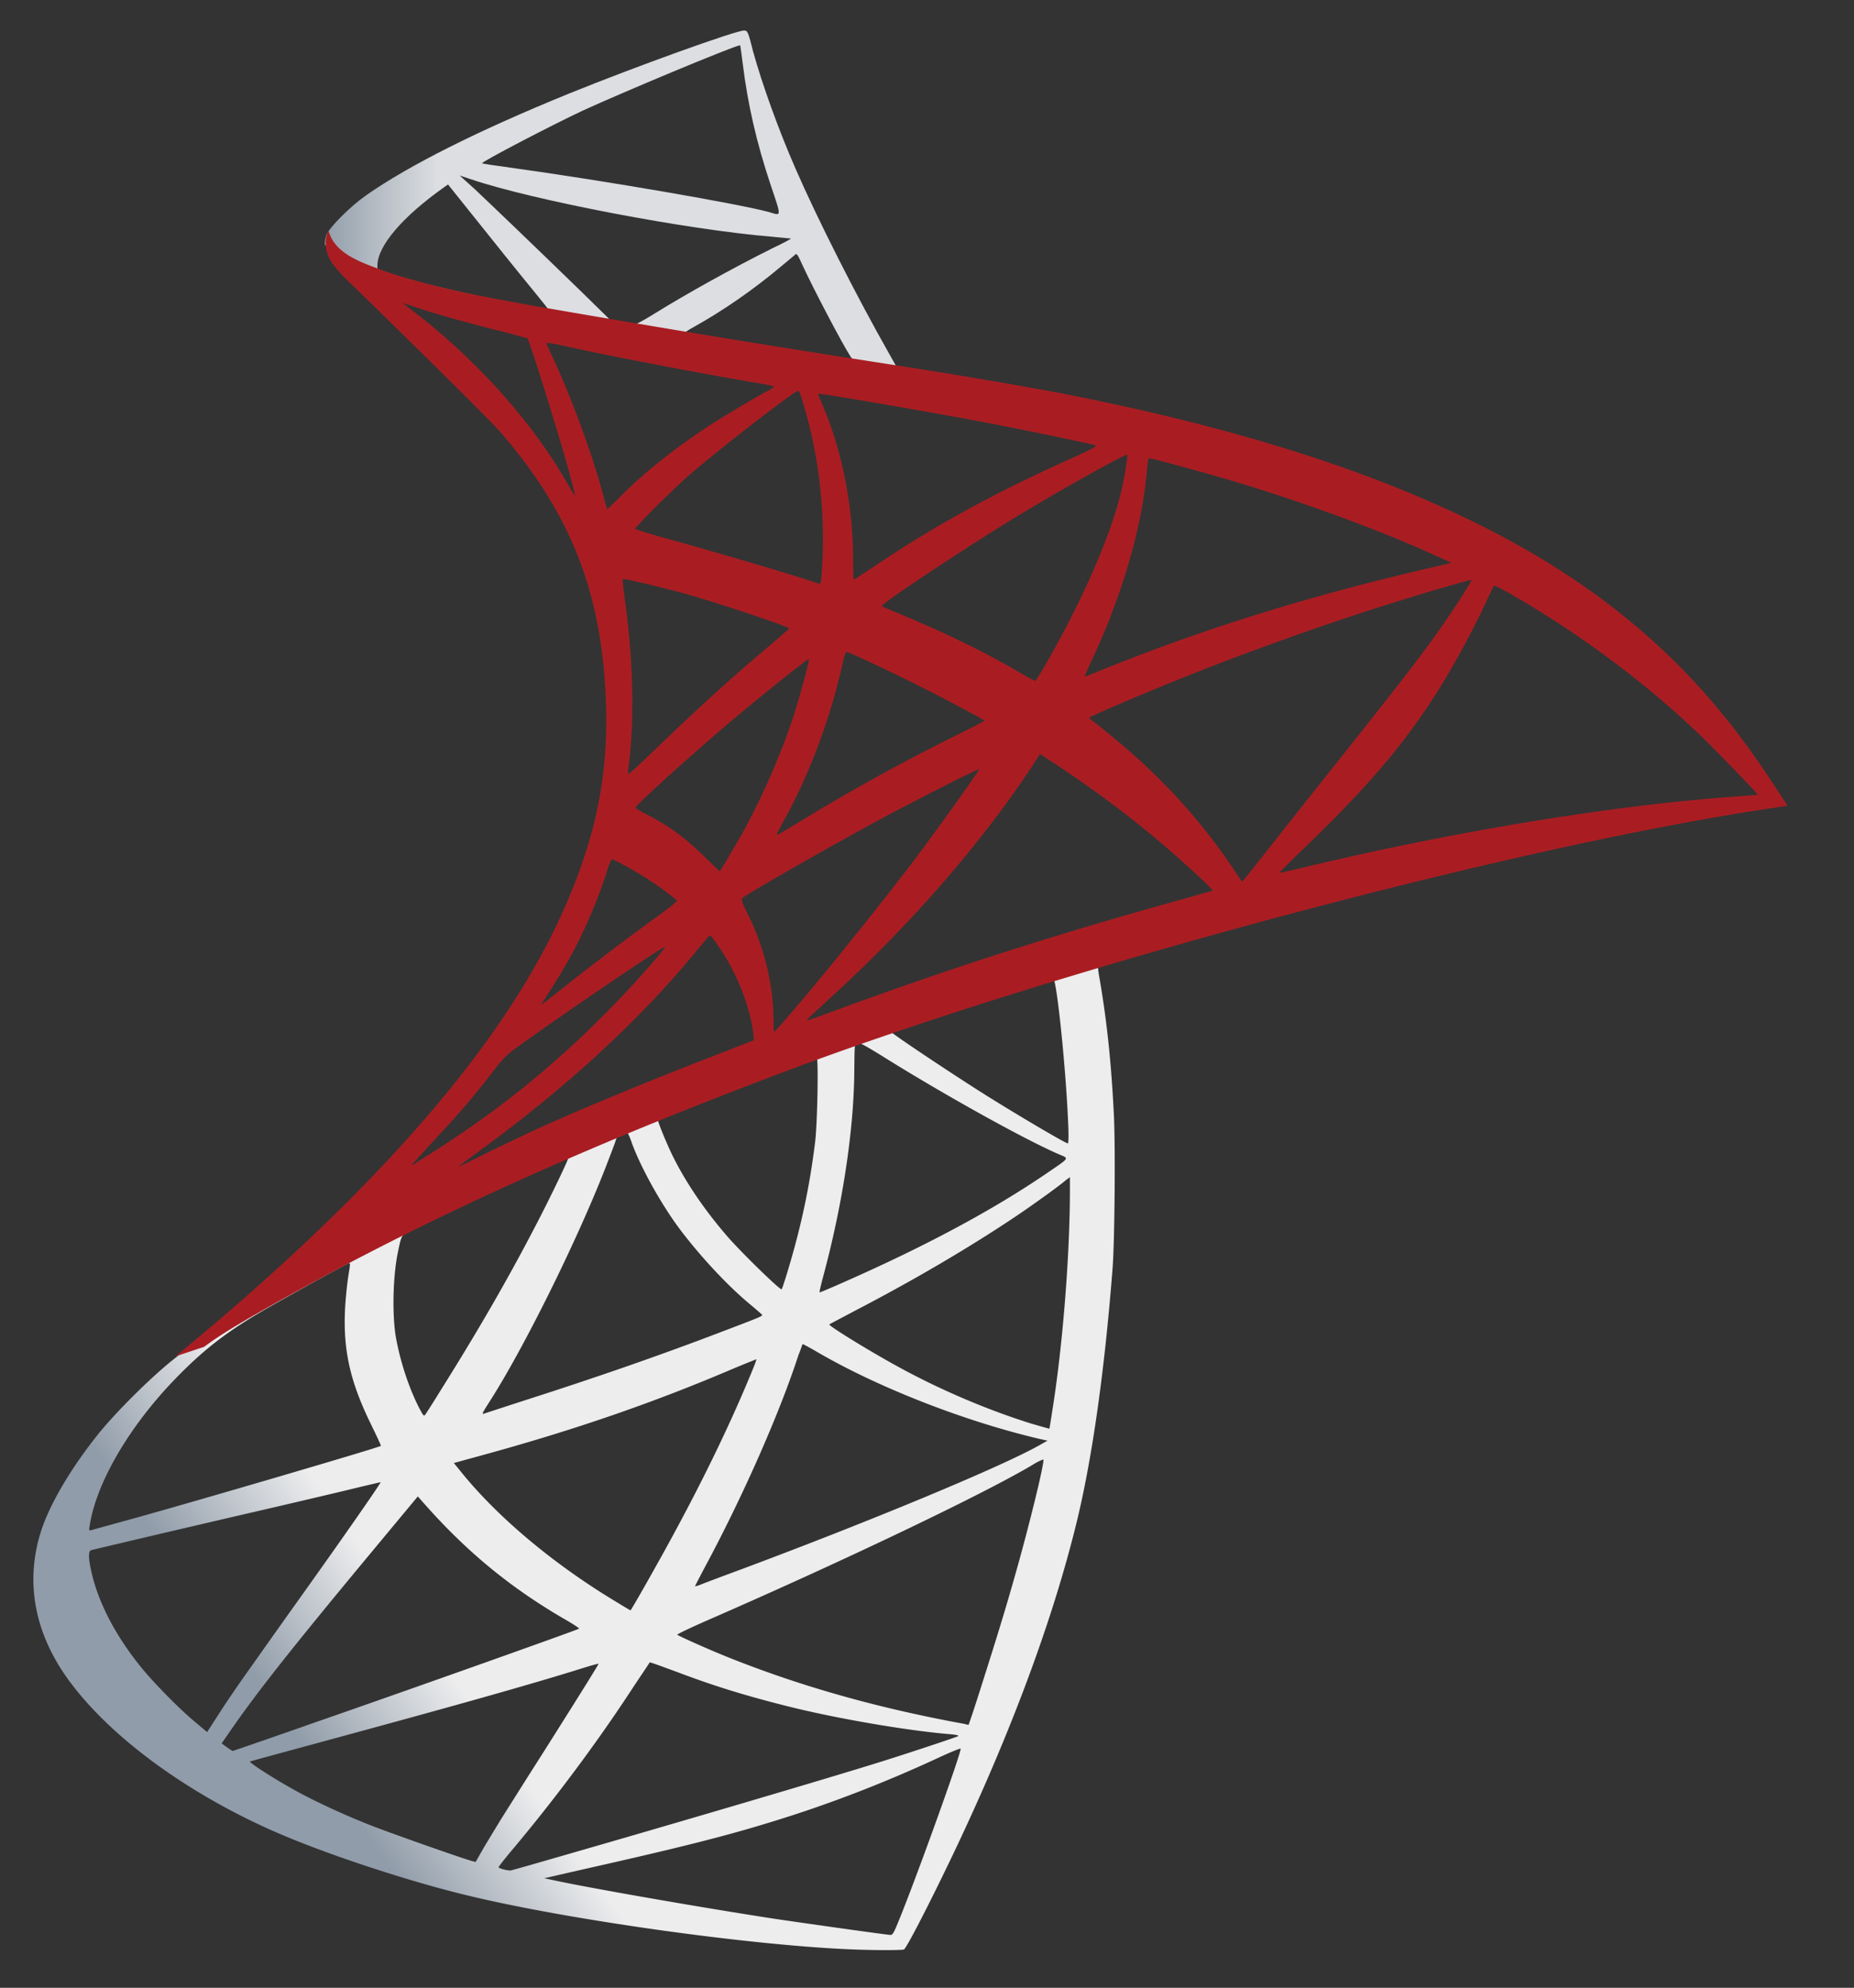 <svg width="787.201" height="844.111" xmlns="http://www.w3.org/2000/svg">
	<rect width="100%" height="100%" fill="#333333" stroke="none"/>
	<defs>
		<linearGradient y2="0.734" x2="0.383" y1="0.814" x1="0.259" id="a">
			<stop stop-color="#909ca9" offset="0"/>
			<stop stop-color="#ededee" offset="1"/>
		</linearGradient>
		<linearGradient y2="0.498" x2="0.186" y1="0.498" x1="0.002" id="b">
			<stop stop-color="#939fab" offset="0"/>
			<stop stop-color="#dcdee1" offset="1"/>
		</linearGradient>
		<radialGradient gradientUnits="userSpaceOnUse"
						gradientTransform="matrix(-.118 -.018 -.036 .237 -198.955 -1314.415)" r="898.12" cy="7277.705"
						cx="-14217.448" id="c">
			<stop stop-color="#ee352c" offset="0"/>
			<stop stop-color="#a91d22" offset="1"/>
		</radialGradient>
	</defs>
	<g>
		<title>background</title>
		<rect fill="none" id="canvas_background" height="846.111" width="789.201" y="-1" x="-1"/>
	</g>
	<g>
		<title>Layer 1</title>
		<g id="svg_1" transform="matrix(0.569,0,0,0.569,199.451,-82.735) ">
			<path id="svg_2"
				  d="m500.778,836.945l-286.9,93.683l-249.599,110.161l-69.829,18.435c-17.784,16.916 -36.431,34.049 -56.599,51.397c-22.119,19.082 -42.72,36.433 -58.553,49.008c-17.564,13.88 -43.587,39.902 -56.814,56.38c-19.735,24.721 -35.348,50.96 -42.071,71.13c-11.928,36.433 -6.07,73.297 16.916,107.346c29.492,43.369 88.261,87.606 156.785,117.749c34.916,15.4 93.683,35.132 137.92,46.19c73.512,18.651 215.771,38.819 294.054,41.857c15.828,0.65 37.082,0.65 37.947,0c1.737,-1.088 13.881,-24.289 27.979,-53.129c48.142,-98.238 82.838,-190.402 101.703,-269.119c11.276,-47.706 20.166,-111.246 26.019,-186.492c1.521,-21.036 2.169,-91.514 0.868,-115.37c-1.953,-39.033 -5.423,-70.692 -10.84,-101.703c-0.868,-4.555 -1.088,-8.676 -0.652,-8.892c0.865,-0.65 3.467,-1.517 38.815,-11.712l-7.153,-16.912l0,-0.005l0.004,0l0,-0.002zm-65.49,38.386c2.602,0 9.539,66.573 11.273,108.646c0.436,8.89 0.216,14.745 -0.216,14.745c-1.733,0 -36.649,-20.599 -61.583,-36.212c-21.687,-13.663 -62.888,-40.988 -69.393,-46.192c-2.173,-1.517 -1.957,-1.733 15.828,-7.807c30.14,-10.194 101.706,-33.18 104.091,-33.18zm-146.161,48.143c1.953,0 6.937,2.816 18.865,10.191c44.671,27.974 105.393,61.805 131.415,73.083c8.022,3.469 8.887,2.166 -9.542,14.746c-39.468,26.889 -88.697,53.344 -148.983,80.018c-10.624,4.771 -19.514,8.456 -19.73,8.456c-0.432,0 0.865,-5.418 2.598,-11.925c14.53,-54.001 22.772,-108.647 23.208,-152.452c0.216,-21.687 0.216,-21.687 2.169,-22.334c-0.436,0.217 -0.22,0.217 0,0.217zm-30.142,11.492c1.297,1.299 0.432,49.877 -1.304,63.104c-3.903,31.662 -9.975,61.153 -19.947,94.335c-2.386,8.018 -4.558,14.745 -4.987,15.177c-0.872,1.083 -30.581,-27.975 -40.339,-39.251c-16.916,-19.518 -30.141,-39.035 -39.9,-58.117c-4.988,-9.759 -12.793,-28.84 -12.144,-29.492c3.469,-2.385 117.753,-46.622 118.621,-45.756zm-141.826,55.731c0.216,0 0.432,0 0.652,0.216c0.432,0.434 1.953,3.905 3.254,7.807c6.937,18.867 22.548,46.624 35.997,64.407c14.746,19.518 34.048,40.334 50.091,53.996c5.207,4.337 9.975,8.456 10.624,9.108c1.304,1.302 1.737,1.083 -33.612,14.53c-40.981,15.613 -85.656,31.226 -136.835,47.706a6825.474,6825.474 0 0 0 -36.643,11.928c-1.955,0.652 -1.303,-0.434 4.335,-9.323c25.371,-39.686 63.97,-117.536 85.657,-172.618c3.687,-9.542 7.373,-19.082 8.025,-21.251c0.868,-3.038 1.95,-4.121 4.768,-5.64c1.518,-0.43 3.038,-0.866 3.687,-0.866zm-43.367,17.999c0.649,0.436 -10.411,23.637 -21.254,44.889c-21.036,40.985 -44.022,81.323 -74.815,130.331c-5.204,8.456 -10.19,16.265 -10.842,17.132c-1.083,1.519 -1.519,1.083 -4.988,-5.638c-7.373,-14.53 -13.447,-33.181 -16.699,-50.313c-3.254,-16.916 -2.602,-46.406 1.086,-64.621c2.816,-13.444 2.602,-13.227 9.107,-16.481c27.757,-14.095 117.537,-56.166 118.405,-55.299zm374.073,15.182l0,9.107c0,48.359 -5.204,114.716 -12.797,163.077c-1.301,8.456 -2.389,15.393 -2.602,15.613c0,0 -6.288,-1.733 -13.661,-3.905c-32.527,-10.193 -67.875,-25.156 -99.754,-42.718c-21.038,-11.494 -51.612,-30.363 -50.743,-31.231c0.213,-0.215 9.323,-4.986 19.947,-10.625c42.509,-22.118 83.274,-45.972 118.622,-69.609c13.229,-8.892 33.176,-23.202 37.518,-27.107l3.47,-2.602zm-537.802,64.185c0.867,0 0.65,1.735 -0.651,9.542c-0.868,5.64 -1.951,16.049 -2.382,23.202c-1.739,31.662 3.469,55.084 19.082,87.177c4.337,8.892 7.809,16.265 7.589,16.48c-1.519,1.303 -145.074,43.375 -190.183,55.734c-13.444,3.685 -25.152,6.939 -26.024,7.153c-1.515,0.436 -1.733,0.22 -1.083,-3.47c4.987,-31.875 29.276,-73.512 63.104,-108.644c22.554,-23.419 40.554,-37.08 71.347,-54.648c22.119,-12.575 56.165,-31.439 58.767,-32.309c0.002,-0.217 0.218,-0.217 0.434,-0.217zm338.295,60.503c0.216,-0.216 5.42,2.605 11.708,6.29c46.408,26.891 111.03,51.83 166.108,64.623l4.991,1.086l-6.941,3.899c-28.84,16.049 -123.606,55.515 -220.538,91.732c-14.098,5.202 -27.975,10.409 -30.581,11.492c-2.602,1.083 -4.988,1.735 -4.988,1.519c0,-0.22 3.906,-7.809 8.89,-17.132c27.107,-50.744 54.433,-112.547 68.311,-155.485c1.739,-4.12 2.82,-7.805 3.04,-8.024zm-34.48,11.278c0.22,0.221 -1.517,4.771 -3.687,9.975c-18.865,45.756 -43.59,95.636 -75.249,151.583c-8.022,14.314 -14.746,25.808 -14.966,25.808c-0.213,0 -6.721,-3.906 -14.527,-8.676c-45.976,-28.192 -86.743,-62.888 -113.414,-96.501l-3.905,-4.771l19.732,-5.422c70.696,-19.298 130.762,-40.116 190.4,-65.704c8.459,-3.471 15.4,-6.292 15.616,-6.292zm214.253,74.815s0.217,0.217 0,0c0.216,4.988 -10.844,49.661 -19.953,81.969c-7.589,27.107 -14.098,48.361 -26.022,85.874c-5.204,16.485 -9.755,30.143 -9.975,30.143c-0.216,0 -1.517,-0.216 -2.818,-0.647c-64.405,-11.714 -122.089,-27.977 -176.303,-49.661c-15.182,-6.074 -36.866,-15.833 -38.167,-16.916c-0.432,-0.438 12.58,-6.506 29.06,-13.663c98.669,-43.154 201.024,-92.164 236.153,-113.196c4.119,-2.603 7.373,-3.903 8.025,-3.903zm-494.646,16.916c0.434,0.432 -27.107,40.118 -65.709,94.114c-13.444,18.867 -29.057,40.985 -34.911,49.225c-5.856,8.241 -14.746,21.253 -19.734,29.06l-9.112,14.096l-9.759,-8.24c-11.494,-9.544 -31.442,-29.927 -40.333,-41.204c-18.651,-23.201 -31.226,-47.706 -36.214,-70.04c-2.386,-10.411 -2.386,-15.618 -0.22,-16.265c3.252,-0.867 61.153,-14.53 115.37,-27.11c30.143,-6.937 65.054,-15.177 77.632,-18.213c12.579,-3.041 22.774,-5.423 22.99,-5.423zm27.756,10.626l6.937,7.806c31.231,34.914 63.108,60.724 101.708,83.272c6.941,3.906 12.144,7.373 11.708,7.594c-1.514,1.083 -134.016,48.136 -195.385,69.389c-34.478,12.143 -62.888,21.901 -63.102,21.901c-0.216,0 -2.169,-1.299 -4.341,-2.818l-3.901,-2.82l6.288,-9.106c20.383,-29.493 45.976,-61.803 101.707,-129.028l38.381,-46.19zm173.053,123.822c0.213,-0.215 9.755,3.252 21.464,7.594c28.195,10.624 50.527,17.345 80.456,24.936c36.866,9.326 90.211,18.434 121.657,21.035c4.771,0.432 7.373,0.868 6.505,1.519c-1.521,0.868 -33.395,11.494 -56.816,18.867c-37.302,11.708 -151.149,45.32 -243.962,71.995c-17.132,4.987 -31.879,9.108 -32.746,9.323c-2.166,0.436 -9.325,-1.519 -9.325,-2.386c0,-0.431 5.204,-7.153 11.494,-14.527c31.225,-37.3 62.238,-78.935 88.044,-118.403c7.154,-10.846 13.229,-19.736 13.229,-19.953zm-38.17,1.087c0.216,0.216 -15.179,24.936 -42.066,67.439c-11.496,17.999 -24.291,38.383 -28.846,45.54c-4.337,6.939 -10.842,17.784 -14.527,23.854l-6.29,11.061l-3.252,-0.868c-7.809,-2.169 -62.672,-21.471 -77.202,-27.325c-18,-7.157 -36.649,-15.829 -50.529,-23.202c-17.346,-9.326 -39.03,-23.206 -37.297,-23.637c0.433,-0.216 30.143,-8.243 65.922,-17.999c94.984,-25.809 147.678,-40.77 182.161,-51.612c6.29,-1.952 11.71,-3.471 11.926,-3.251zm269.985,63.318l0.216,0c0.868,2.171 -34.26,99.755 -47.06,130.547c-2.815,6.939 -3.896,8.677 -5.417,8.456c-3.687,-0.213 -54.646,-7.37 -85.66,-11.925c-53.994,-8.24 -144.641,-24.073 -167.409,-29.275l-5.204,-1.083l32.307,-7.378c69.396,-15.613 102.791,-24.069 136.619,-34.478c42.722,-13.011 85.011,-29.276 127.729,-49.225c6.722,-3.037 12.361,-5.422 13.879,-5.639z"
				  fill="url(#a)"/>
			<path id="svg_3"
				  d="m204.988,168.164c-4.771,-0.647 -81.757,27.11 -131.415,47.275c-67.01,27.327 -119.052,53.351 -151.148,75.899c-11.925,8.461 -26.891,23.422 -29.273,29.276c-0.867,2.169 -1.303,4.771 -1.303,7.373l29.06,27.541l69.175,22.119l164.594,29.493l188.228,32.312l1.953,-16.264c-0.649,0 -1.085,-0.216 -1.73,-0.216l-24.728,-3.905l-4.984,-8.89c-25.59,-45.107 -53.781,-101.056 -70.261,-138.789c-12.793,-29.276 -24.938,-63.102 -31.662,-87.391c-3.687,-14.746 -4.119,-15.613 -6.501,-15.829l0,-0.005l-0.005,0l0,0.001zm-3.474,11.063l0.223,0c0.213,0.214 1.081,6.29 1.95,13.442c3.683,30.364 10.411,59.635 21.035,91.297c8.022,23.855 8.022,22.555 -1.301,19.734c-22.119,-6.07 -121.221,-23.202 -193,-33.177c-11.494,-1.519 -21.253,-3.036 -21.253,-3.252c-0.867,-0.867 51.827,-28.41 75.031,-39.25c29.709,-13.665 111.246,-47.711 117.315,-48.794zm-209.047,97.15l8.461,2.816c45.97,15.616 161.551,37.736 225.31,42.94c7.154,0.651 13.229,1.303 13.442,1.303c0.216,0.216 -5.852,3.469 -13.661,7.154c-30.79,15.397 -64.621,34.264 -88.042,48.794c-6.937,4.335 -13.229,7.807 -14.094,7.807c-0.868,0 -5.42,-0.868 -10.191,-1.519l-8.674,-1.303l-21.683,-21.253c-38.167,-37.08 -68.094,-65.704 -79.588,-76.549l-11.28,-10.19zm-8.671,6.721l30.576,38.168c16.696,21.035 33.611,41.635 37.301,46.187c3.683,4.557 6.721,8.245 6.505,8.461c-0.868,0.65 -44.236,-7.809 -67.226,-13.011c-23.637,-5.423 -33.395,-8.025 -47.924,-12.577l-11.928,-3.905l0,-3.038c0.216,-14.53 18.651,-36.214 49.877,-58.331l2.819,-1.954zm259.791,52.046c0.869,0 1.95,1.951 4.552,7.806c7.373,16.263 30.364,60.07 35.997,68.526c1.74,2.822 4.771,3.038 -25.802,-1.95c-73.512,-11.93 -97.152,-15.829 -97.152,-16.263c0,-0.216 2.169,-1.735 4.988,-3.254c22.771,-12.575 45.756,-28.624 66.142,-45.756c4.988,-4.121 9.542,-8.024 10.407,-8.676c0.216,-0.433 0.652,-0.649 0.868,-0.433z"
				  fill="url(#b)"/>
			<path id="svg_4"
				  d="m-105.335,317.578s-4.768,7.593 -0.215,18.87c2.822,6.937 11.061,15.393 20.384,24.069c0,0 96.5,94.114 108.211,107.561c53.344,61.585 76.549,122.305 78.718,206.012c1.301,53.78 -8.894,101.054 -34.264,155.919c-45.106,98.453 -140.307,207.098 -287.117,327.67l21.472,-7.157c13.878,-10.411 32.745,-21.467 76.982,-45.756c102.137,-55.952 217.071,-107.346 358.028,-160.258c202.971,-76.335 536.715,-165.681 726.676,-194.736l19.737,-3.038l-3.038,-4.771c-17.345,-26.891 -29.276,-43.587 -43.59,-61.369c-41.633,-51.612 -92.157,-93.463 -153.964,-128.161c-85.007,-47.489 -194.956,-84.571 -334.173,-112.112c-26.239,-5.207 -83.923,-15.181 -130.763,-22.337c-99.321,-15.393 -163.51,-26.021 -234.203,-38.165c-25.37,-4.339 -63.323,-10.843 -88.478,-16.263c-13.011,-2.822 -37.947,-8.676 -57.464,-15.398c-15.613,-6.075 -38.168,-12.147 -42.939,-30.58zm55.952,54.216c0.214,-0.214 3.683,1.083 8.24,2.602c8.24,2.816 18.865,6.07 31.446,9.542a1599.47,1599.47 0 0 0 28.624,7.589c13.011,3.251 23.852,6.288 24.068,6.288c1.521,1.519 23.424,71.558 30.797,98.449c2.815,10.195 4.988,18.867 4.771,18.867c-0.223,0.22 -2.605,-3.469 -5.423,-8.456c-25.373,-44.673 -65.491,-89.995 -111.899,-126.428c-6.069,-4.333 -10.624,-8.237 -10.624,-8.453zm106.692,29.492c1.085,0 5.856,0.651 11.708,1.951c36.866,8.24 103.008,20.818 145.293,27.975c7.157,1.083 12.797,2.387 12.797,2.818c0,0.436 -2.605,1.951 -5.859,3.688c-7.153,3.685 -35.997,20.815 -45.536,27.322c-24.073,16.047 -45.756,33.395 -61.371,49.008c-6.288,6.29 -11.712,11.494 -11.712,11.494s-1.297,-3.685 -2.386,-8.242c-7.802,-30.143 -24.069,-74.816 -38.815,-106.258c-2.386,-4.986 -4.339,-9.541 -4.339,-9.973c0,0.433 0,0.217 0.22,0.217zm187.795,35.781c1.301,0.432 3.47,7.806 7.806,24.069c8.025,31.446 11.712,66.576 10.411,99.321c-0.436,9.108 -0.868,17.564 -1.304,18.651l-0.649,2.166l-11.276,-3.685c-23.204,-7.373 -60.935,-18.435 -93.245,-27.541c-18.436,-4.988 -33.395,-9.542 -33.395,-9.975c0,-1.303 26.891,-28.192 38.383,-38.383c21.898,-19.303 81.316,-65.275 83.269,-64.623zm14.963,2.166c0.652,-0.647 89.779,14.746 130.331,22.554c30.145,5.854 73.948,14.963 76.549,16.049c1.301,0.432 -3.254,3.034 -17.784,9.539c-57.248,25.808 -99.754,49.008 -142.036,77.202c-11.06,7.373 -20.386,13.444 -20.602,13.444c-0.216,0 -0.433,-6.287 -0.433,-13.878c0,-41.201 -8.241,-82.838 -23.424,-117.968c-1.517,-3.47 -2.818,-6.722 -2.601,-6.942zm230.516,45.542c0.652,0.65 -2.169,18.217 -4.771,28.624c-7.806,32.312 -28.84,80.24 -54.643,125.343c-4.558,8.024 -8.677,14.53 -9.114,14.746c-0.429,0.216 -6.285,-3.038 -13.009,-6.941c-25.154,-14.746 -53.778,-28.624 -85.007,-41.637c-8.671,-3.685 -16.263,-6.723 -16.48,-7.153c-1.521,-1.303 68.308,-47.493 105.174,-69.612c29.276,-17.781 76.982,-44.239 77.85,-43.37zm16.48,2.601c1.953,0 41.421,10.844 62.019,16.916c50.963,15.181 109.512,36.648 147.679,53.996l15.828,7.159l-11.056,2.6c-93.245,21.467 -173.049,46.192 -250.034,77.418c-6.289,2.602 -11.928,4.771 -12.357,4.771c-0.436,0 1.733,-4.987 4.552,-11.061c23.204,-49.225 38.167,-100.62 41.85,-144.427c0.221,-4.121 0.867,-7.372 1.519,-7.372zm-392.938,90.213c0.649,-0.652 30.793,6.506 47.057,11.056c24.721,6.942 77.198,24.505 77.198,25.808c0,0.216 -5.853,5.204 -12.79,11.278c-28.408,23.637 -55.734,48.572 -88.481,80.234c-9.759,9.328 -17.997,16.917 -18.429,16.917c-0.436,0 -0.649,-1.304 -0.436,-3.038c4.987,-36.433 3.906,-83.272 -3.034,-130.763c-0.653,-6.074 -1.302,-11.276 -1.085,-11.492zm633.433,0.652c0.429,0.431 -13.881,22.984 -22.988,35.777c-13.009,18.649 -32.098,43.375 -75.252,97.588c-22.765,28.622 -48.358,60.936 -56.812,71.778c-8.678,10.842 -15.831,19.948 -16.051,19.948c-0.216,0 -3.031,-3.901 -6.069,-8.671c-24.289,-36.433 -53.349,-68.311 -87.829,-96.935c-6.505,-5.423 -13.658,-11.278 -16.044,-13.013c-2.386,-1.734 -4.339,-3.469 -4.339,-3.685c0,-0.649 36.862,-16.483 64.841,-27.757c49.01,-19.952 115.794,-43.805 165.892,-59.203c26.24,-8.239 54.215,-16.263 54.651,-15.827zm16.696,4.334c0.865,-0.215 6.072,2.387 12.361,6.07c52.697,30.143 104.305,68.962 145.077,108.864c11.492,11.278 39.9,40.77 39.464,40.986c0,0 -9.975,0.867 -21.683,1.733c-91.296,6.942 -208.178,26.239 -320.511,53.345c-7.589,1.733 -14.31,3.252 -14.746,3.252c-0.429,0 8.025,-8.456 18.653,-18.647c65.922,-63.538 96.067,-103.656 131.628,-175.22c4.986,-10.623 9.325,-19.731 9.757,-20.383c-0.216,0 -0.216,0 0,0zm-482.936,49.446c3.038,0.647 31.229,13.88 52.48,24.503c19.517,9.755 48.794,25.372 50.311,26.671c0.216,0.216 -10.195,5.638 -22.984,11.928c-40.772,20.384 -75.684,39.682 -112.118,61.802c-10.408,6.29 -19.082,11.497 -19.298,11.497c-0.868,0 -0.652,-0.872 5.204,-11.497c19.518,-35.561 35.129,-78.065 44.023,-119.486c0.864,-3.252 1.733,-5.418 2.382,-5.418zm-28.192,5.202c0.652,0.652 -6.721,27.323 -11.273,41.853c-8.894,27.541 -23.856,62.02 -38.383,88.043c-3.474,6.069 -8.677,14.961 -11.496,19.948l-5.42,8.674l-12.144,-11.707c-14.094,-13.663 -25.59,-22.12 -40.333,-29.712c-5.859,-3.033 -10.411,-5.638 -10.411,-6.069c0,-1.735 37.082,-35.347 65.49,-59.635c20.383,-17.566 63.321,-52.045 63.97,-51.395zm172.404,70.913l10.627,6.937c24.282,15.833 52.906,36.866 74.813,55.298c12.357,10.19 36.21,31.662 40.985,36.866l2.598,2.822l-17.561,4.986c-99.321,27.538 -176.087,52.043 -265.649,85.007c-9.975,3.685 -18.433,6.721 -19.085,6.721c-1.297,0 -2.385,1.083 19.954,-19.519c57.251,-52.691 107.992,-110.812 145.726,-167.411l7.592,-11.707zm-45.324,11.276c0.432,0.432 -29.276,42.284 -47.06,65.922c-21.251,28.192 -58.985,75.465 -85.007,106.256c-10.84,12.797 -20.163,23.422 -20.599,23.64c-0.652,0.216 -0.868,-3.036 -0.868,-8.024c0,-26.242 -6.721,-54.216 -18.433,-78.068c-4.988,-9.975 -5.856,-12.361 -4.768,-13.444c4.119,-3.688 67.223,-39.686 107.123,-61.153c26.89,-14.312 68.956,-35.563 69.612,-35.129zm-274.107,67.225c0.652,0 5.64,2.6 11.279,5.638c13.878,7.589 26.239,16.046 37.298,25.156c0.432,0.432 -5.204,4.988 -12.577,10.406c-20.602,14.746 -51.828,38.385 -70.041,52.915c-19.088,15.18 -19.734,15.613 -17.568,12.361c14.314,-21.903 21.467,-34.264 29.06,-50.093c6.721,-14.094 13.442,-30.793 18.213,-45.323c1.734,-6.289 3.904,-11.06 4.336,-11.06zm73.083,57.248c1.081,-0.214 2.386,1.735 8.238,10.411c12.361,18.429 21.903,43.154 24.292,63.104l0.429,4.339l-29.705,11.494c-53.133,20.599 -102.139,40.985 -135.322,56.162c-9.322,4.339 -25.587,12.144 -36.211,17.352c-10.627,5.418 -19.301,9.539 -19.301,9.323s6.721,-5.204 14.961,-11.278c64.844,-47.055 121.007,-98.669 163.076,-150.279c4.555,-5.423 8.677,-10.411 9.107,-10.627l0.436,-0.001zm-33.612,8.242c0.868,0.867 -23.853,28.84 -40.768,45.971c-41.853,42.723 -83.273,76.12 -134.669,108.649c-6.505,4.119 -12.359,7.804 -13.011,8.24c-1.519,0.867 0.432,-1.303 22.986,-25.808c14.314,-15.397 25.155,-28.408 37.516,-44.453c8.24,-10.624 9.759,-12.143 21.688,-20.604c31.878,-22.987 105.39,-72.864 106.258,-71.995z"
				  fill="url(#c)"/>
		</g>
	</g>
</svg>
